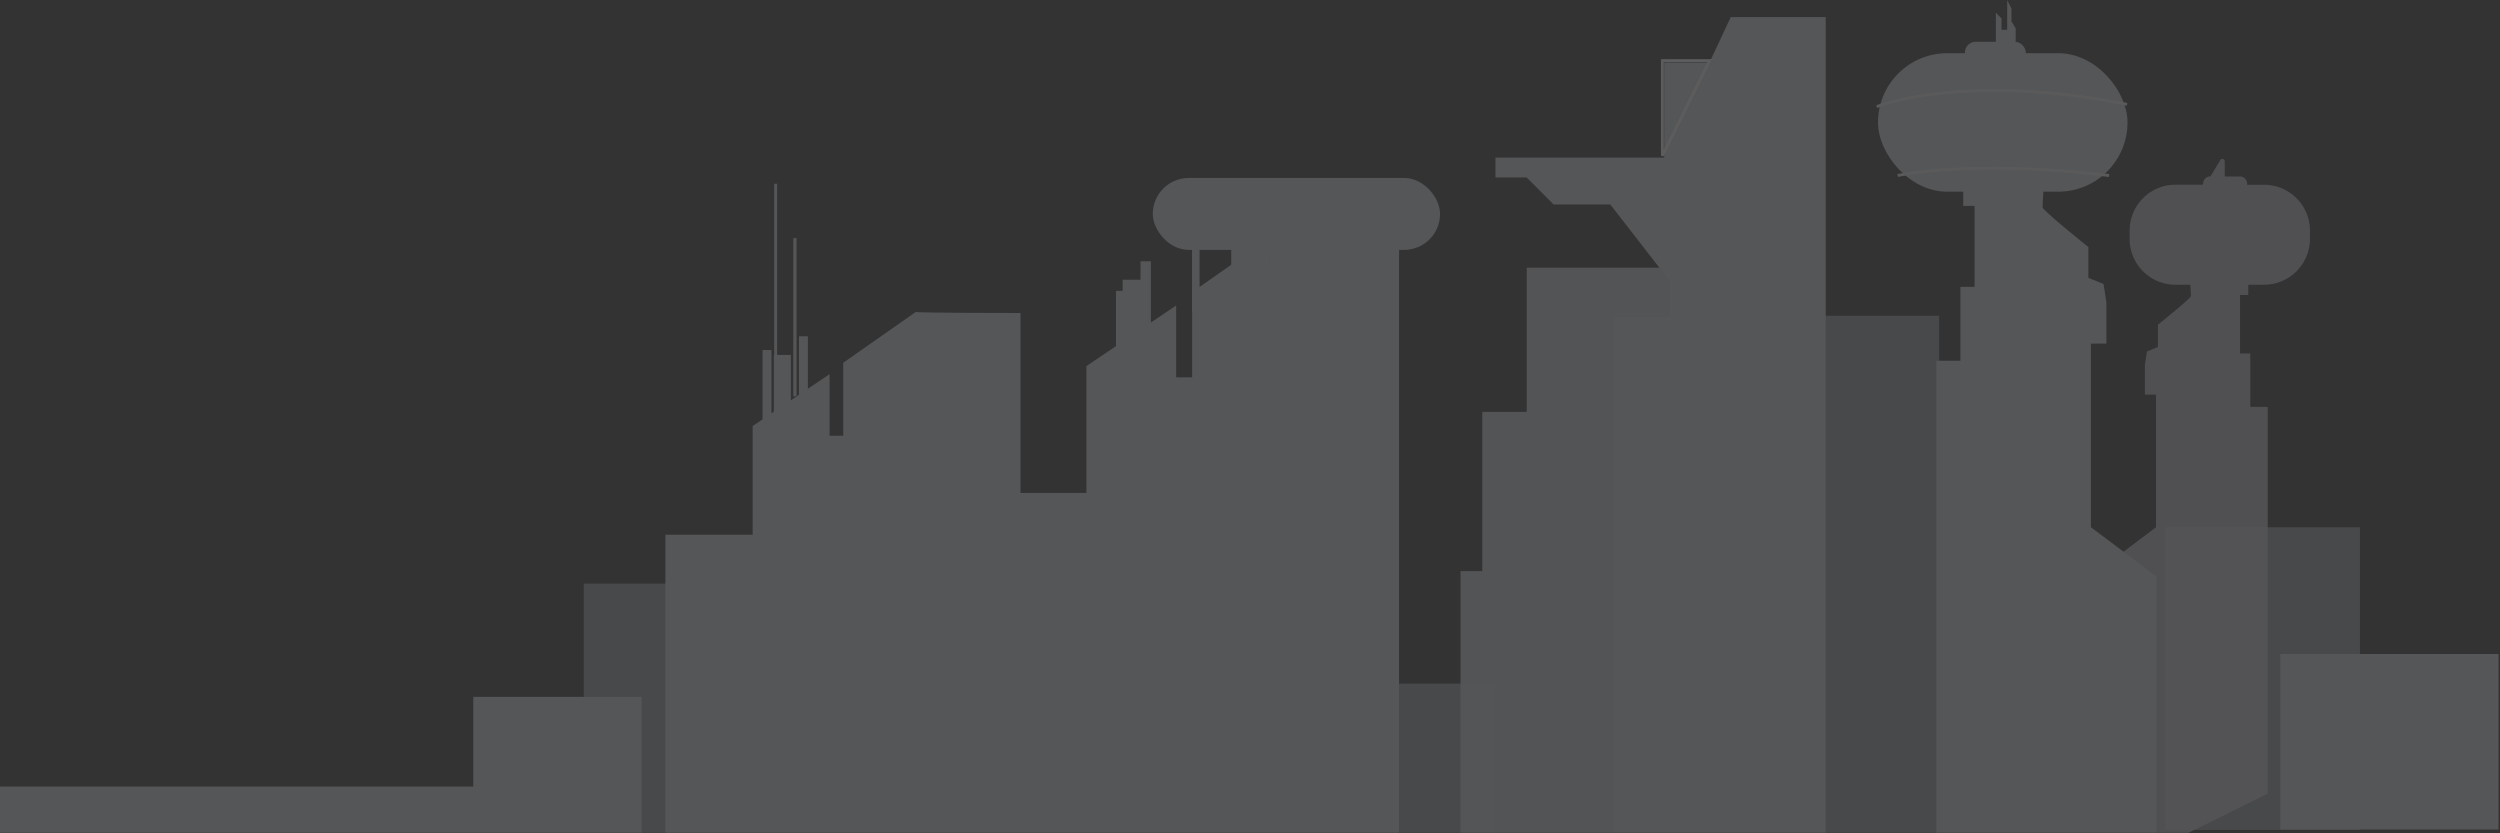 <svg xmlns="http://www.w3.org/2000/svg" xmlns:xlink="http://www.w3.org/1999/xlink" width="861" height="287" viewBox="0 0 861 287">
    <rect x="0" y="0" width="861" height="287" fill="#333333" stroke="none"/>
    <defs>
        <path id="a" d="M0 0h904v326H0z"/>
    </defs>
    <g fill="none" fill-rule="evenodd" transform="translate(-30 -39)">
        <mask id="b" fill="#fff">
            <use xlink:href="#a"/>
        </mask>
        <g mask="url(#b)" opacity=".2">
            <g fill="#DCDFE8" fill-rule="nonzero">
                <path d="M842.765 324.818h-66.938V220.595h66.938zM231.045 239.996h51.638v92.7h-51.638zM653.534 147.753h44.303v181.103h-44.303zM482.512 274.458h62.332v62.104h-62.332z" opacity=".64"/>
                <path d="M555.812 131.196v49.656h-15.313v54.853h-7.494v95.743h74.598V131.196z" opacity=".956"/>
            </g>
            <g transform="translate(259 39)">
                <path fill="#DCDFE8" fill-rule="nonzero" d="M86.391 107.426l-24.987 17.505v25.145h-4.698v-21.23l-26.494 17.88v37.435H.146v109.522l122.318-.185V107.796s-35.507 0-36.073-.37z"/>
                <path fill="#DCDFE8" fill-rule="nonzero" d="M44.216 82.001h1.119v54.481h-1.119zM46.167 115.806h3.07v31.29h-3.07zM33.613 120.556h3.07v31.29h-3.07zM37.522 122.231h5.854v31.29h-5.854z"/>
                <path fill="#DCDFE8" fill-rule="nonzero" d="M38.635 139.557h-1v-76.27h1z"/>
                <rect width="98.945" height="24.782" x="168.015" y="61.287" fill="#DCDFE8" fill-rule="nonzero" rx="12.391"/>
                <path fill="#DCDFE8" fill-rule="nonzero" d="M181.529 74.608h2.606v32.602h-2.606z"/>
                <path fill="#DCDFE8" fill-rule="nonzero" d="M210.73 80.199l-29.163 20.408v29.341h-5.492v-24.757l-30.912 20.886v43.687h-35.081v127.797l142.748-.198V80.632s-41.438 0-42.1-.433z"/>
                <path fill="#DCDFE8" fill-rule="nonzero" d="M195.03 85.414h13.018v7.036H195.03z"/>
                <rect width="85.946" height="47.699" x="417.775" y="18.319" fill="#DCDFE8" fill-rule="nonzero" rx="23.85"/>
                <rect width="20.976" height="7.38" x="447.708" y="14.391" fill="#DCDFE8" fill-rule="nonzero" rx="3.69"/>
                <path fill="#DCDFE8" fill-rule="nonzero" d="M458.374 15.161V4.4l1.951 1.955v3.916h1.952V0l1.462 2.935v4.4l1.468 2.446v4.61z"/>
                <path stroke="#F3F5FA" d="M417.336 36.734s29.577-12.009 86.22-.815M424.563 60.447s25.134-5.693 72.82 0"/>
                <path fill="#DCDFE8" fill-rule="nonzero" d="M535.783 54.97a.825.825 0 0 1 1.411.587v5.125c0 .05.04.09.09.09h5.085a2.545 2.545 0 0 1 2.542 2.547v.229c0 .05.04.089.09.089h5.79c8.688.028 15.723 7.076 15.751 15.779v2.91c-.052 8.69-7.088 15.713-15.764 15.734h-5.39a.09.09 0 0 0-.09.089v3.356c0 .049-.039.089-.088.089h-2.644a.09.09 0 0 0-.09.089v19.968c0 .05.04.09.09.09h3.35c.049 0 .088.04.088.089v18.198c0 .05.04.09.09.09h5.816c.049 0 .089.04.089.088V273.27a.09.09 0 0 1-.051.082L514.8 291.696h-17.493a.09.09 0 0 1-.089-.089V193.91a.09.09 0 0 1 .038-.07l16.235-12.22a.09.09 0 0 0 .038-.07v-45.559a.09.09 0 0 0-.089-.089h-3.649a.09.09 0 0 1-.089-.09v-10.187l.7-4.54a.09.09 0 0 1 .057-.07l3.674-1.478a.09.09 0 0 0 .057-.082v-7.54a.083.083 0 0 1 0-.07c.636-.528 11.315-9.086 11.366-9.87 0-.477-.14-2.4-.185-3.82a.09.09 0 0 0-.089-.082h-5.085c-8.688-.028-15.723-7.076-15.751-15.78v-2.91c.031-8.69 7.05-15.73 15.726-15.771h9.477a.09.09 0 0 0 .09-.09v-.229a2.545 2.545 0 0 1 2.542-2.547" opacity=".855"/>
                <path fill="#F3F5FA" fill-rule="nonzero" d="M469.854 66.362h-1.952v14.346h1.735V69.406h.865v-3.044zM468.023 82.67v3.476l1.71 1.955v-5.215z"/>
                <path fill="#DCDFE8" fill-rule="nonzero" d="M398.807 5.87h-31.732l-7.322 15.646h-15.625v32.767h-58.092v6.845h10.743l9.274 9.297h19.527l20.506 26.406v12.226H326.56v183.88h73.227V5.872z"/>
                <path stroke="#FFF" d="M359.778 20.866l-16.247 32.768V20.866z"/>
                <path fill="#DCDFE8" fill-rule="nonzero" d="M163.788 89.979h3.579v36.518h-3.579zM155.34 100.174h3.579v36.518h-3.579z"/>
                <path fill="#DCDFE8" fill-rule="nonzero" d="M157.641 96.347h6.833v36.518h-6.833zM513.682 292.938v-94.386l-22.566-16.982v-63.223h5.327v-14.18l-.98-6.368-5.224-2.102V85.096s-15.7-12.57-15.77-13.69c-.07-1.121.635-7.98 0-7.336l-27.334.49v6.368h3.903v27.877h-4.875v25.432h-8.295v168.739l75.814-.038z"/>
            </g>
            <g fill="#DCDFE8" fill-rule="nonzero">
                <path d="M890.492 324.7h-75.165v-60.456h75.165zM193 279h57.989v53.77H193z"/>
                <path d="M30 309.885h191.989v21.88H30z"/>
            </g>
        </g>
    </g>
</svg>
